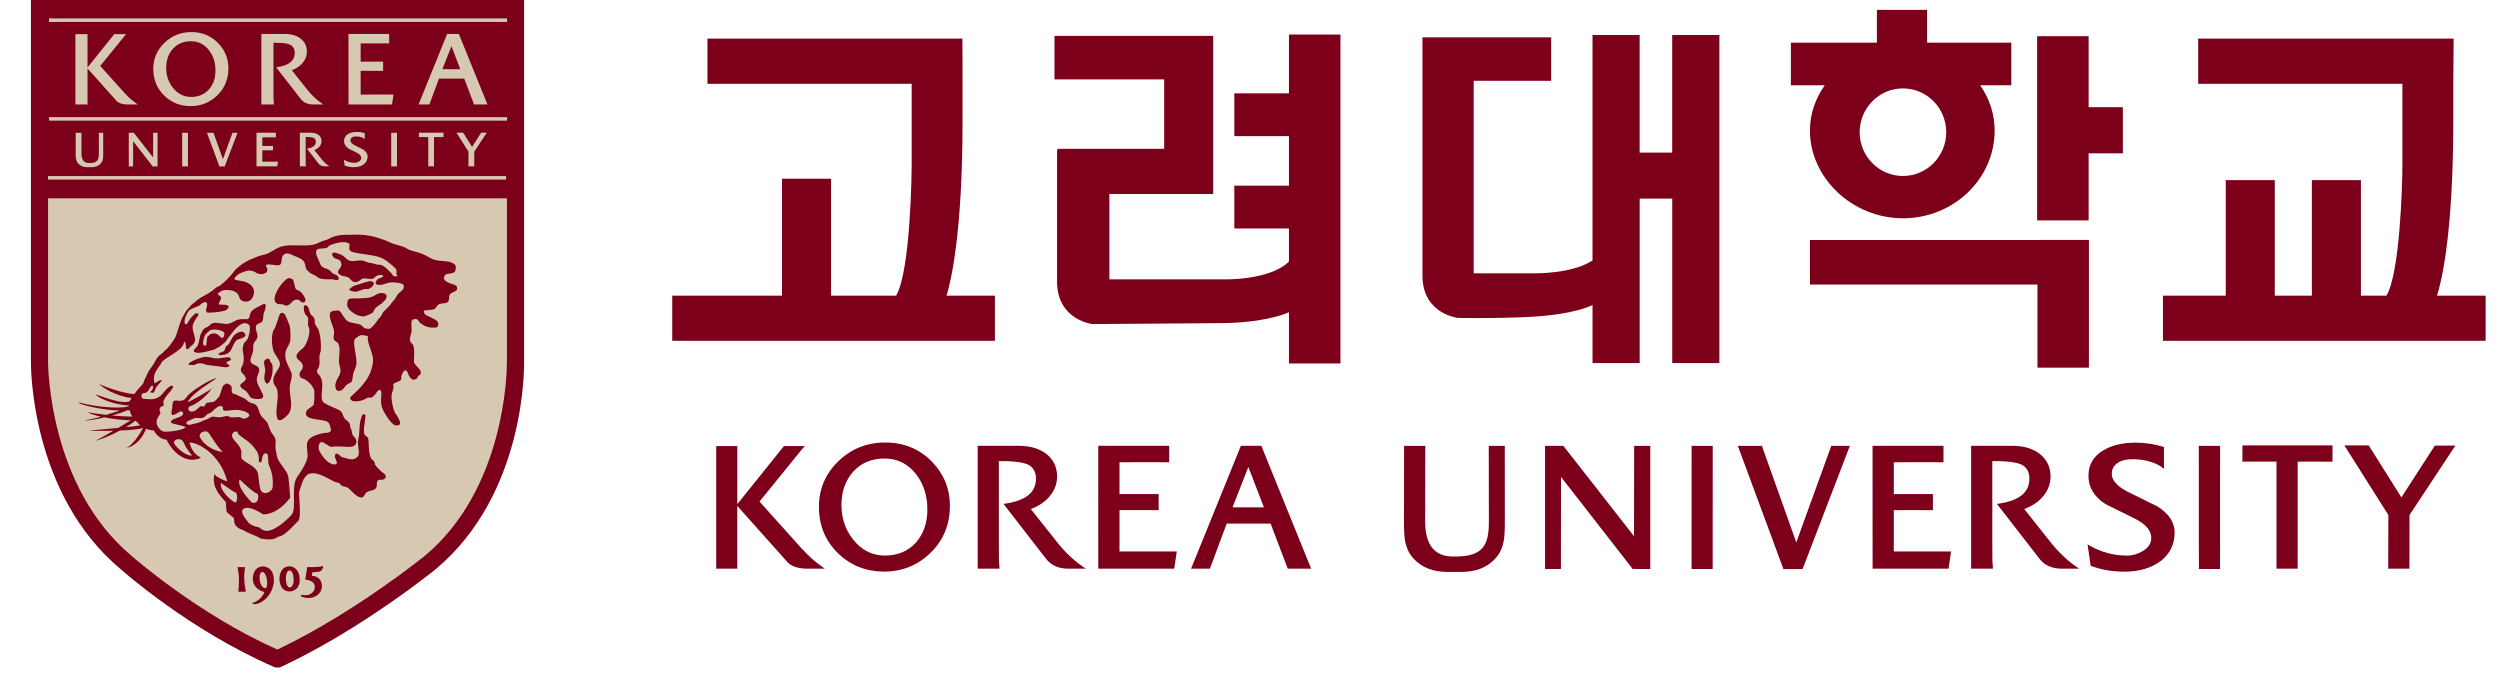 <svg width="140" height="38" viewBox="0 0 140 38" fill="none" xmlns="http://www.w3.org/2000/svg">
<path d="M114.231 13.437V13.44H101.358V15.932C101.358 15.932 113.833 15.932 114.097 15.932C114.097 16.189 114.097 20.589 114.097 20.589H116.979V13.437H116.846H114.231Z" fill="#7C0019"/>
<path d="M106.566 12.224C109.397 12.224 111.7 10.018 111.7 7.309C111.7 6.397 111.412 5.528 110.889 4.774C111.265 4.774 112.634 4.774 112.634 4.774V2.388C112.634 2.388 108.172 2.388 107.916 2.388C107.916 2.155 107.916 0.552 107.916 0.552H107.78H105.106C105.106 0.552 105.106 2.155 105.106 2.388C104.851 2.388 100.289 2.388 100.289 2.388V4.774C100.289 4.774 101.797 4.774 102.187 4.774C101.65 5.53 101.356 6.398 101.356 7.31C101.356 9.972 103.74 12.224 106.566 12.224ZM106.566 9.855C105.228 9.855 104.141 8.755 104.141 7.404C104.141 6.052 105.228 4.95 106.566 4.95C107.904 4.95 108.989 6.052 108.989 7.404C108.989 8.755 107.904 9.855 106.566 9.855Z" fill="#7C0019"/>
<path d="M116.963 2.026H116.826H114.079V12.344H116.963C116.961 12.344 116.963 8.835 116.963 8.585C117.195 8.585 118.88 8.585 118.88 8.585V6.004C118.88 6.004 117.194 6.004 116.963 6.004C116.963 5.751 116.963 2.026 116.963 2.026Z" fill="#7C0019"/>
<path d="M53.902 6.831V3.819L53.894 2.298V2.162H53.759H39.617V4.691C39.617 4.691 50.792 4.691 51.053 4.691C51.053 4.947 51.053 9.323 51.053 9.323C51.053 9.384 51.015 15.109 50.185 16.557C50.033 16.557 46.785 16.557 46.54 16.557C46.54 16.297 46.54 10.009 46.54 10.009H43.792C43.792 10.009 43.792 16.297 43.792 16.557C43.536 16.557 37.646 16.557 37.646 16.557V19.085H55.715V16.557C55.715 16.557 53.331 16.557 53.006 16.557C53.227 15.846 53.902 13.157 53.902 6.831Z" fill="#7C0019"/>
<path d="M136.472 16.557C136.684 15.908 137.385 13.278 137.385 6.709V4.556L137.404 2.297V2.162H137.271H123.098V4.691C123.098 4.691 134.272 4.691 134.534 4.691C134.534 4.947 134.534 9.219 134.534 9.219C134.534 10.486 134.38 15.371 133.637 16.557C133.506 16.557 132.427 16.557 132.211 16.557C132.211 16.297 132.211 10.086 132.211 10.086H129.464C129.464 10.086 129.464 16.297 129.464 16.557C129.24 16.557 127.612 16.557 127.387 16.557C127.387 16.297 127.387 10.086 127.387 10.086H124.642C124.642 10.086 124.642 16.297 124.642 16.557C124.394 16.557 121.125 16.557 121.125 16.557V19.085H139.195V16.557C139.197 16.557 136.849 16.557 136.472 16.557Z" fill="#7C0019"/>
<path d="M72.182 1.932C72.182 1.932 72.182 4.977 72.182 5.226C71.936 5.226 69.122 5.226 69.122 5.226V7.625C69.122 7.625 71.936 7.625 72.182 7.625C72.182 7.861 72.182 10.159 72.182 10.396C71.936 10.396 69.122 10.396 69.122 10.396V12.794C69.122 12.794 71.936 12.794 72.182 12.794C72.182 13.024 72.182 14.534 72.182 14.645C71.122 15.706 68.558 15.646 68.532 15.644C68.532 15.644 62.384 15.644 62.126 15.644C62.126 15.395 62.126 11.114 62.126 10.863C62.383 10.863 67.939 10.863 67.939 10.863V2.008H59.052V4.446C59.052 4.446 64.936 4.446 65.194 4.446C65.194 4.691 65.194 8.087 65.194 8.331C64.936 8.331 59.243 8.331 59.243 8.331C59.243 8.331 59.243 8.357 59.243 8.378C59.224 8.378 59.196 8.378 59.196 8.378V15.9C59.281 17.926 61.156 18.146 61.175 18.148C61.192 18.148 68.2 18.097 68.2 18.097C70.548 18.097 71.779 17.66 72.183 17.486C72.183 17.983 72.183 20.353 72.183 20.353H75.066V1.932H74.932H72.182Z" fill="#7C0019"/>
<path d="M93.643 1.961C93.643 1.961 93.643 8.286 93.643 8.547C93.424 8.547 92.04 8.547 91.82 8.547C91.82 8.286 91.82 1.961 91.82 1.961H89.181C89.181 1.961 89.181 14.43 89.181 14.586C87.999 15.357 85.91 15.306 85.887 15.306C85.887 15.306 82.775 15.306 82.526 15.306C82.526 15.044 82.526 4.782 82.526 4.523C82.78 4.523 86.866 4.523 86.866 4.523V2.091H79.658V15.474C79.683 17.576 81.614 17.8 81.635 17.801C81.664 17.803 83.589 17.846 85.562 17.752C87.491 17.659 88.578 17.356 89.182 17.085C89.182 17.459 89.182 20.33 89.182 20.33H91.822C91.822 20.33 91.822 11.382 91.822 11.12C92.041 11.12 93.426 11.12 93.645 11.12C93.645 11.382 93.645 20.33 93.645 20.33H96.285V1.961H96.15H93.643Z" fill="#7C0019"/>
<path d="M45.869 31.612C45.627 31.43 45.402 31.257 44.912 30.739C44.912 30.739 42.848 28.437 42.532 28.087C42.612 27.987 44.936 25.128 44.936 25.128L45.072 24.981H44.897H43.9L41.289 28.231V24.981H41.213H40.108V31.846H41.288V28.333L44.015 31.386C44.24 31.693 44.646 31.846 45.215 31.846H46.19L45.958 31.679C45.96 31.682 45.869 31.612 45.869 31.612Z" fill="#7C0019"/>
<path d="M49.609 24.78C48.57 24.773 47.675 25.126 46.951 25.825C46.227 26.526 45.86 27.384 45.86 28.379C45.86 29.426 46.224 30.306 46.942 30.994C47.638 31.667 48.504 32.009 49.513 32.009C50.522 32.009 51.395 31.654 52.111 30.956C52.83 30.26 53.194 29.374 53.194 28.329C53.194 27.37 52.856 26.541 52.192 25.858C51.502 25.15 50.633 24.788 49.609 24.78ZM49.562 31.112C48.85 31.112 48.249 30.812 47.782 30.222C47.343 29.672 47.121 29.022 47.121 28.287C47.121 27.527 47.345 26.895 47.785 26.407C48.224 25.922 48.813 25.676 49.542 25.676C50.254 25.676 50.845 25.972 51.302 26.556C51.72 27.099 51.933 27.761 51.933 28.531C51.933 29.278 51.718 29.9 51.293 30.383C50.852 30.867 50.269 31.112 49.562 31.112Z" fill="#7C0019"/>
<path d="M62.692 28.566C62.834 28.566 64.884 28.567 64.884 28.567V27.666C64.884 27.666 62.834 27.668 62.692 27.668C62.692 27.533 62.692 26.02 62.692 25.887C63.174 25.876 65.377 25.886 65.4 25.886L65.476 25.887V24.964L61.503 24.963V25.04L61.504 31.847H65.756L65.901 30.881C65.901 30.881 62.836 30.884 62.692 30.884C62.692 30.744 62.692 28.702 62.692 28.566Z" fill="#7C0019"/>
<path d="M106.053 28.566C106.195 28.566 108.243 28.567 108.243 28.567V27.666C108.243 27.666 106.195 27.668 106.053 27.668C106.053 27.533 106.053 26.02 106.053 25.887C106.532 25.876 108.735 25.886 108.759 25.886L108.835 25.887V24.964L104.863 24.963V25.04L104.866 31.847H109.117L109.261 30.881C109.261 30.881 106.198 30.884 106.053 30.884C106.053 30.744 106.053 28.702 106.053 28.566Z" fill="#7C0019"/>
<path d="M70.583 24.963H69.49L66.7 31.846H67.755C67.755 31.846 68.659 29.418 68.694 29.323C68.793 29.323 71.057 29.323 71.156 29.323C71.192 29.416 72.114 31.846 72.114 31.846H73.424L70.634 24.963H70.583ZM70.778 28.411C70.593 28.411 69.21 28.411 69.022 28.411C69.091 28.233 69.792 26.45 69.908 26.149C70.025 26.453 70.71 28.233 70.778 28.411Z" fill="#7C0019"/>
<path d="M84.191 24.969H83.371L83.377 29.212C83.377 30.479 83.083 31.163 81.538 31.163H81.357C80.333 31.163 79.81 30.507 79.81 29.212C79.81 29.209 79.816 24.969 79.816 24.969H78.628L78.622 29.216C78.622 29.73 78.644 30.085 78.686 30.295C78.757 30.685 78.917 31.018 79.161 31.286C79.61 31.777 80.251 32.028 81.064 32.028H81.831C82.645 32.028 83.284 31.777 83.732 31.284C83.979 31.018 84.139 30.685 84.207 30.294C84.251 30.084 84.271 29.732 84.271 29.216L84.268 24.969H84.191Z" fill="#7C0019"/>
<path d="M91.518 24.969L91.513 25.045C91.513 25.045 91.505 29.622 91.505 30.027C91.253 29.703 87.549 24.969 87.549 24.969H86.522V31.865H87.411C87.411 31.865 87.418 27.114 87.418 26.708C87.669 27.035 91.429 31.861 91.429 31.861L92.416 31.865V24.969H92.335H91.518Z" fill="#7C0019"/>
<path d="M94.73 24.969L94.728 31.865H95.91L95.912 24.969H95.835H94.73Z" fill="#7C0019"/>
<path d="M123.132 24.969L123.135 26.491V30.354L123.141 31.865H124.322L124.323 30.352V26.49L124.325 25.045V24.969H124.248H123.132Z" fill="#7C0019"/>
<path d="M102.551 24.969C102.551 24.969 100.724 30.005 100.592 30.374C100.459 30.005 98.667 24.969 98.667 24.969H97.32L99.873 31.869L100.945 31.867L103.592 24.969H103.481H102.551Z" fill="#7C0019"/>
<path d="M120.832 28.369C120.825 28.364 119.914 27.915 119.914 27.915L119.128 27.527C118.553 27.222 118.26 26.892 118.26 26.541C118.26 26.248 118.388 26.031 118.661 25.88C118.868 25.76 119.163 25.704 119.529 25.717C120.127 25.732 120.74 25.912 121.061 26.161L121.182 26.258V25.035L121.129 25.018C120.649 24.866 120.129 24.789 119.587 24.789C118.879 24.789 118.278 24.93 117.805 25.208C117.24 25.535 116.953 26.019 116.953 26.647C116.953 27.285 117.27 27.816 117.899 28.225C117.905 28.229 118.238 28.393 118.238 28.393L119.605 29.069C120.18 29.373 120.471 29.728 120.471 30.126C120.471 30.428 120.316 30.668 119.997 30.859C119.715 31.031 119.41 31.116 119.088 31.112C118.352 31.108 117.664 30.922 117.036 30.561L116.902 30.48L117.078 31.683L117.122 31.699C117.679 31.908 118.301 32.013 118.972 32.013C119.812 32.013 120.532 31.793 121.046 31.38C121.532 30.983 121.779 30.458 121.779 29.815C121.779 29.257 121.46 28.771 120.832 28.369Z" fill="#7C0019"/>
<path d="M125.577 24.941V25.016L125.573 25.848C125.573 25.848 127.345 25.848 127.484 25.849C127.484 25.998 127.484 31.846 127.484 31.846H128.668C128.668 31.846 128.671 25.998 128.671 25.849C128.809 25.849 130.62 25.853 130.62 25.853V24.942H125.577V24.941Z" fill="#7C0019"/>
<path d="M136.352 24.953C136.352 24.953 134.6 27.667 134.479 27.854C134.362 27.666 132.647 24.941 132.647 24.941H132.604H131.284C131.284 24.941 133.723 28.805 133.748 28.841C133.748 28.888 133.739 31.846 133.739 31.846H134.929C134.929 31.846 134.932 28.889 134.932 28.843C134.958 28.805 137.502 24.953 137.502 24.953H136.352Z" fill="#7C0019"/>
<path d="M59.144 30.294C59.144 30.294 58.011 28.866 57.724 28.506C57.959 28.421 58.37 28.233 58.681 27.904C59.025 27.545 59.198 27.133 59.198 26.688C59.198 26.182 59.008 25.768 58.635 25.451C58.242 25.128 57.701 24.964 57.023 24.964H54.827H54.751L54.75 31.846H55.969V31.742C55.939 31.512 55.936 31.157 55.936 30.341C55.936 30.341 55.936 25.97 55.936 25.821C57.052 25.811 57.497 25.952 57.67 26.073C57.904 26.241 58.017 26.483 58.015 26.811C58.011 27.572 57.458 28.027 56.322 28.2L56.194 28.217L58.589 31.306C58.874 31.665 59.289 31.846 59.826 31.846H60.805L60.602 31.707C60.115 31.374 59.583 30.858 59.144 30.294Z" fill="#7C0019"/>
<path d="M114.778 30.294C114.778 30.294 113.643 28.866 113.356 28.506C113.593 28.421 114.002 28.233 114.315 27.904C114.659 27.545 114.831 27.133 114.831 26.688C114.831 26.182 114.641 25.768 114.266 25.451C113.876 25.128 113.333 24.964 112.653 24.964H110.459H110.383V31.846H111.601V31.742C111.57 31.512 111.569 31.175 111.569 30.341C111.569 30.341 111.569 25.97 111.569 25.821C112.686 25.811 113.128 25.952 113.302 26.073C113.537 26.24 113.647 26.483 113.647 26.811C113.641 27.572 113.09 28.027 111.954 28.2L111.826 28.217L114.223 31.306C114.506 31.665 114.924 31.846 115.458 31.846H116.437L116.234 31.707C115.748 31.374 115.214 30.858 114.778 30.294Z" fill="#7C0019"/>
<path d="M28.867 0.484V20.237C28.867 20.237 29.021 27.373 24.108 31.489C24.108 31.489 20.062 34.796 15.564 36.896H15.516C10.856 34.877 7.047 31.489 7.047 31.489C2.135 27.373 2.211 20.237 2.211 20.237V0.484H28.867Z" fill="#D7C9B1"/>
<path d="M28.867 0.001H1.731V20.237C1.729 20.533 1.711 27.643 6.742 31.86L6.73 31.85C6.887 31.992 10.65 35.312 15.326 37.34L15.417 37.379H15.67L15.766 37.333C20.266 35.234 24.369 31.897 24.411 31.864C29.449 27.644 29.356 20.529 29.348 20.228V0.001H28.867ZM28.387 0.967C28.387 1.888 28.387 20.237 28.387 20.237C28.387 20.242 28.387 20.255 28.387 20.281C28.387 20.878 28.281 27.364 23.802 31.117C23.765 31.145 19.857 34.321 15.536 36.375C11.082 34.402 7.403 31.159 7.366 31.127L7.355 31.117C2.744 27.253 2.691 20.497 2.691 20.249C2.691 20.244 2.691 1.888 2.691 0.967C3.601 0.967 27.479 0.967 28.387 0.967Z" fill="#7C0019"/>
<path d="M28.762 11.105H2.212V0.484H28.762V11.105Z" fill="#7C0019"/>
<path d="M2.746 1.031V1.229H28.396V1.031H2.746Z" fill="#D7C9B1"/>
<path d="M2.746 6.559V6.756H28.396V6.559H2.746Z" fill="#D7C9B1"/>
<path d="M2.688 9.859V10.056H28.339V9.859H2.688Z" fill="#D7C9B1"/>
<path d="M13.377 33.136H13.73C13.78 33.136 13.762 33.092 13.762 33.092C13.618 32.451 13.693 31.952 13.72 31.804C13.72 31.804 13.735 31.759 13.683 31.759H13.335C13.287 31.759 13.305 31.796 13.305 31.796C13.423 32.286 13.377 32.907 13.346 33.089C13.346 33.089 13.325 33.136 13.377 33.136Z" fill="#7C0019"/>
<path d="M14.684 31.721C14.123 31.775 14.157 32.438 14.157 32.438C14.192 33.039 14.81 33.151 14.81 33.151C14.642 33.61 14.191 33.748 14.191 33.748C14.084 33.79 14.162 33.822 14.162 33.822C14.297 33.864 14.493 33.787 14.493 33.787C15.318 33.413 15.339 32.544 15.339 32.544C15.356 31.657 14.684 31.721 14.684 31.721ZM14.885 32.941C14.617 32.949 14.552 32.529 14.552 32.529C14.482 32.065 14.661 32.039 14.661 32.039C14.849 31.98 14.931 32.374 14.931 32.374C15.024 32.826 14.885 32.941 14.885 32.941Z" fill="#7C0019"/>
<path d="M16.766 32.258C16.766 32.258 16.691 31.707 16.179 31.714C16.179 31.714 15.672 31.7 15.649 32.407C15.649 32.407 15.629 33.153 16.271 33.121C16.271 33.121 16.898 33.081 16.766 32.258ZM16.279 32.886C16.036 32.974 16.01 32.476 16.01 32.476C15.985 31.998 16.177 31.952 16.177 31.952C16.373 31.904 16.426 32.255 16.426 32.255C16.515 32.796 16.279 32.886 16.279 32.886Z" fill="#7C0019"/>
<path d="M16.917 33.312C17.458 33.421 17.602 33.033 17.602 33.033C17.774 32.486 17.095 32.458 17.095 32.458L17.204 31.753C17.204 31.753 17.886 31.788 18.069 31.696C18.069 31.696 18.112 31.667 18.087 31.77C18.087 31.77 18.05 32.006 17.827 32.02L17.492 32.048L17.46 32.248C17.46 32.248 18.04 32.235 18.029 32.866C18.029 32.866 18.008 33.354 17.441 33.473C17.441 33.473 17.176 33.533 16.87 33.407C16.87 33.407 16.824 33.385 16.849 33.347C16.849 33.347 16.87 33.301 16.917 33.312Z" fill="#7C0019"/>
<path d="M14.92 20.105C14.963 20.054 15.018 20.09 15.065 20.105C15.108 20.119 15.11 20.203 15.135 20.249C15.148 20.28 15.233 20.366 15.241 20.392C15.31 20.71 15.241 21.126 15.099 21.365C15.059 21.441 14.993 21.479 14.948 21.48C14.888 21.487 14.869 21.398 14.849 21.365C14.757 21.239 14.826 20.934 14.849 20.791C14.872 20.61 14.73 20.315 14.821 20.181C14.821 20.181 14.918 20.105 14.92 20.105Z" fill="#7C0019"/>
<path d="M10.634 20.441C10.711 20.417 10.821 20.457 10.867 20.441L10.97 20.398C11.089 20.321 11.208 20.344 11.328 20.356C11.388 20.362 11.568 20.44 11.626 20.442C11.721 20.454 12.173 20.502 12.652 20.571C12.648 20.57 12.908 20.537 12.842 20.465C12.883 20.511 12.835 20.425 12.738 20.391L12.704 20.355C12.708 20.35 12.621 20.282 12.774 20.229C12.716 20.248 12.877 20.206 12.908 20.172C12.97 20.104 12.879 20.033 12.879 20.033C12.652 19.955 12.397 20.103 12.056 20.067C11.889 20.053 11.651 19.955 11.415 19.996C11.158 20.041 10.779 20.187 10.599 20.328C10.6 20.33 10.513 20.481 10.634 20.441Z" fill="#7C0019"/>
<path d="M13.502 18.572C13.734 18.559 13.744 18.8 13.749 18.775C13.723 18.946 13.302 18.963 13.203 19.097C12.908 19.484 13.03 19.853 12.335 19.891C12.335 19.891 12.195 19.858 12.249 19.799C12.293 19.754 12.46 19.709 12.523 19.671C12.613 19.62 12.605 19.474 12.665 19.384C12.677 19.36 12.755 19.334 12.775 19.313C12.97 19.049 12.992 18.78 13.336 18.622C13.35 18.614 13.476 18.577 13.502 18.572Z" fill="#7C0019"/>
<path d="M15.727 17.535C15.807 17.489 15.885 17.535 15.937 17.583C15.969 17.603 16.222 18.218 16.233 18.277C16.266 18.501 16.29 19.017 16.231 19.18C16.146 19.41 15.934 19.588 15.98 19.997C16.005 20.236 16.11 20.423 16.21 20.632C16.223 20.666 16.326 20.871 16.333 20.913C16.371 21.133 16.252 21.417 16.234 21.594C16.181 22.036 16.356 22.439 16.286 22.862C16.256 23.043 16.198 23.136 16.098 23.246L16.02 23.314C15.999 23.36 15.958 23.373 15.919 23.405L15.871 23.455C15.796 23.471 15.789 23.515 15.758 23.52C15.57 23.562 15.531 23.451 15.544 23.476C15.352 22.934 15.672 22.303 15.508 21.779C15.472 21.66 15.33 21.539 15.312 21.411C15.246 20.94 15.682 20.695 15.676 20.379C15.676 20.155 15.382 19.864 15.316 19.643C15.232 19.381 15.178 18.884 15.291 18.561C15.317 18.483 15.419 18.351 15.446 18.245C15.499 18.043 15.582 17.876 15.611 17.742C15.621 17.701 15.646 17.642 15.668 17.602C15.676 17.591 15.714 17.543 15.727 17.535Z" fill="#7C0019"/>
<path d="M21.283 16.416C21.598 16.38 21.74 16.506 21.592 16.775L21.531 16.834C21.505 16.843 21.422 16.953 21.404 16.968C21.253 17.082 21.108 17.151 20.993 17.294C20.953 17.342 20.921 17.463 20.872 17.506C20.792 17.564 20.493 17.696 20.415 17.71C20.036 17.773 19.516 17.389 19.461 17.168C19.411 16.978 19.461 16.794 19.543 16.75C19.67 16.685 20.011 16.72 20.125 16.707C20.419 16.685 20.602 16.701 20.828 16.623C20.965 16.578 21.12 16.436 21.283 16.416Z" fill="#7C0019"/>
<path d="M19.661 16.288C19.661 16.288 19.84 16.364 20 16.325C20.113 16.297 20.322 16.201 20.428 16.181C20.493 16.164 20.582 16.199 20.645 16.181C20.818 16.127 21.138 15.786 20.755 15.749C20.615 15.735 20.2 15.893 20.072 15.93C19.942 15.962 19.861 15.984 19.754 16.041C19.725 16.058 19.576 16.181 19.595 16.159C19.595 16.159 19.496 16.242 19.661 16.288Z" fill="#7C0019"/>
<path d="M16.923 16.936C16.81 16.921 16.81 16.731 16.529 16.792C16.333 16.834 16.279 17.124 15.992 17.117L15.85 17.046C15.726 17.016 15.637 17.061 15.527 17.007C15.023 16.769 15.918 15.554 16.207 15.569C16.222 15.569 16.37 15.624 16.389 15.64C16.478 15.72 16.478 16.057 16.563 16.181C16.628 16.267 16.729 16.26 16.816 16.325C16.907 16.393 17.079 16.633 17.1 16.758C17.1 16.758 17.148 16.966 16.923 16.936Z" fill="#7C0019"/>
<path d="M21.577 26.771C21.583 26.76 21.583 26.762 21.577 26.771V26.771Z" fill="#7C0019"/>
<path d="M25.591 16.068C25.591 16.07 25.592 16.072 25.592 16.075C25.592 16.076 25.593 16.077 25.593 16.077C25.592 16.072 25.592 16.07 25.591 16.068Z" fill="#7C0019"/>
<path d="M21.076 15.725C21.079 15.72 21.082 15.711 21.084 15.707C21.075 15.726 21.073 15.729 21.076 15.725Z" fill="#7C0019"/>
<path d="M18.901 21.873C18.9 21.872 18.895 21.872 18.893 21.87C18.901 21.875 18.902 21.875 18.901 21.873Z" fill="#7C0019"/>
<path d="M14.753 17.026C14.557 17.136 14.133 17.306 14.044 17.495C13.994 17.595 13.994 17.681 13.954 17.802C13.949 17.816 13.895 17.835 13.879 17.872C13.671 17.872 13.489 17.86 13.309 17.907C13.167 17.948 12.965 18.098 12.808 18.124C12.49 18.179 12.247 18.038 11.95 18.089C11.816 18.112 11.732 18.251 11.622 18.305C11.53 18.352 11.492 18.352 11.419 18.418L11.352 18.495C11.342 18.523 11.309 18.596 11.289 18.63C11.224 18.728 11.197 18.827 11.182 18.933C11.167 19.036 11.107 19.282 11.054 19.383C11.029 19.431 10.893 19.541 10.874 19.587C10.864 19.618 10.834 19.649 10.874 19.694C10.829 19.644 10.838 19.744 11.095 19.758C11.378 19.764 11.996 19.575 11.996 19.575L12.293 19.414C12.35 19.369 12.58 19.195 12.63 19.133C12.846 18.864 13.423 17.881 13.873 18.14L13.954 18.197C14.06 18.378 13.926 18.898 13.845 19.016L13.743 19.137C13.663 19.164 13.607 19.372 13.595 19.47C13.577 19.625 13.621 19.764 13.633 19.851C13.655 20.036 13.676 20.271 13.561 20.502C13.536 20.547 13.471 20.627 13.488 20.751C13.509 20.894 13.709 20.997 13.737 21.113C13.754 21.171 13.805 21.182 13.737 21.294C13.7 21.353 13.535 21.457 13.488 21.51C13.423 21.575 13.48 21.68 13.523 21.721C13.646 21.833 13.748 21.847 13.845 21.977C13.982 22.154 13.974 22.308 14.276 22.337C14.513 22.36 14.847 22.372 14.706 22.047L14.635 21.926C14.55 21.715 14.403 21.526 14.383 21.294C14.355 20.999 14.591 20.849 14.493 20.611C14.413 20.427 14.056 20.449 14.027 20.211C14.011 20.077 14.145 19.797 14.171 19.669C14.199 19.496 14.153 19.387 14.207 19.238C14.244 19.132 14.4 19.012 14.417 18.88C14.451 18.644 14.268 18.494 14.348 18.234C14.387 18.101 14.595 18.114 14.672 18.015C14.771 17.881 14.717 17.697 14.778 17.509C14.784 17.488 14.835 17.376 14.845 17.357C14.838 17.349 14.886 17.116 14.886 17.116C14.854 16.972 14.764 17.03 14.753 17.026ZM12.487 18.926C12.287 18.973 12.268 18.544 11.787 18.71C11.761 18.72 11.626 18.844 11.615 18.865C11.559 18.994 11.588 19.321 11.525 19.352C11.525 19.352 11.338 19.399 11.374 19.161C11.432 18.782 11.505 18.711 11.695 18.552C11.721 18.53 11.791 18.477 11.828 18.468C12.055 18.416 12.474 18.504 12.55 18.621C12.616 18.716 12.479 18.929 12.487 18.926Z" fill="#7C0019"/>
<path d="M25.592 16.075C25.558 15.898 25.084 15.912 24.892 15.677C24.82 15.583 24.873 15.532 24.892 15.462C24.945 15.257 25.38 15.378 25.482 15.196C25.522 15.12 25.537 14.894 25.511 14.864C25.238 14.527 24.664 14.686 24.259 14.524C24.063 14.443 23.82 14.279 23.614 14.202C23.356 14.103 23.157 14.088 22.899 13.985C22.84 13.96 22.726 13.876 22.664 13.85C22.376 13.735 22.15 13.711 21.863 13.588C21.83 13.574 21.742 13.524 21.705 13.511C21.59 13.461 21.554 13.453 21.433 13.409C20.99 13.245 20.427 13.105 19.785 13.145C19.504 13.161 19.181 13.109 18.749 13.233C18.598 13.269 18.389 13.4 18.249 13.445C18.15 13.475 18.065 13.492 17.975 13.532C17.85 13.582 17.74 13.657 17.569 13.697C17.077 13.807 16.422 13.685 15.923 13.769C15.49 13.838 15.24 14.113 14.885 14.236C14.776 14.273 14.731 14.262 14.625 14.302C14.562 14.323 14.415 14.362 14.365 14.39C14.216 14.466 14.12 14.49 13.953 14.56C13.869 14.598 13.77 14.677 13.688 14.714C13.569 14.773 13.562 14.791 13.462 14.864L13.381 14.923C13.381 14.923 13.206 15.076 13.184 15.103C13.115 15.177 13.048 15.278 12.988 15.354C12.806 15.568 12.532 15.836 12.307 16.001C12.225 16.06 12.167 16.049 12.094 16.111C12.008 16.177 11.934 16.247 11.851 16.309C11.663 16.445 11.476 16.535 11.27 16.649L11.137 16.737C10.962 16.854 10.97 16.901 10.789 17.015C10.671 17.095 10.619 17.218 10.509 17.312C10.438 17.368 10.355 17.543 10.307 17.619C10.082 17.95 9.998 18.439 9.838 18.85C9.79 18.966 9.399 19.534 9.302 19.568L9.23 19.637C9.175 19.685 9.175 19.698 9.124 19.749C9.009 19.853 8.892 19.912 8.803 20.038C8.73 20.135 8.688 20.252 8.621 20.36C8.519 20.528 8.35 20.715 8.265 20.901C8.231 20.969 8.206 21.038 8.182 21.103C8.173 21.112 8.166 21.125 8.163 21.125C8.12 21.18 8.045 21.412 8.045 21.412C7.966 21.598 7.776 21.701 7.527 22.06C7.234 22.081 6.228 21.824 5.544 21.498C5.697 21.669 6.465 22.189 7.364 22.289C7.304 22.376 7.3 22.468 7.193 22.495C6.832 22.584 6.207 22.386 5.366 22.092C5.416 22.209 6.155 22.645 7.248 22.711C7.086 22.904 5.585 22.856 4.412 22.534C4.367 22.658 5.879 22.996 6.709 22.985C6.567 23.058 6.194 23.144 5.954 23.231C5.576 23.188 5.047 23.122 4.944 23.083C4.968 23.16 5.343 23.262 5.652 23.335C5.355 23.441 4.913 23.504 4.742 23.539C4.866 23.573 5.344 23.494 5.849 23.372C6.29 23.458 6.965 23.547 7.336 23.53C7.243 23.577 6.893 23.804 6.618 23.965C5.913 24.033 5.145 24.092 4.98 24.112C5.073 24.127 5.692 24.136 6.35 24.12C5.947 24.358 5.518 24.603 5.311 24.698C5.619 24.621 6.163 24.411 6.721 24.109C7.275 24.089 7.794 24.044 8.011 23.965C7.936 24.128 7.489 24.905 7.072 25.085C7.252 25.055 7.829 24.89 8.179 24.011C8.304 24.064 8.444 24.097 8.609 24.105C8.701 24.246 8.919 24.603 9.333 24.624C9.416 24.867 10.183 26.125 11.259 25.633C10.947 25.464 10.76 25.286 10.607 24.785C11.084 24.755 12.349 25.452 12.729 26.962C12.429 26.859 12.055 26.685 12.015 26.534C11.934 26.884 11.88 27.334 12.646 28.11C12.661 28.277 12.659 28.477 12.694 28.666C12.821 28.797 12.967 28.897 13.102 29.013C13.112 29.23 13.081 29.533 13.653 29.7C13.847 29.861 14.471 30.034 14.562 30.142C14.748 30.202 15.023 30.214 15.225 30.202C15.225 30.202 15.496 30.155 15.568 30.052C15.704 30.044 15.888 30.04 16.716 29.152C16.89 28.942 16.716 27.792 16.758 27.514C16.839 27.312 16.875 27.126 16.985 26.876C16.985 26.876 17.099 26.628 17.31 26.53C17.325 26.522 17.337 26.522 17.354 26.517C17.832 26.408 18.453 26.858 18.748 26.984C18.854 27.03 18.911 27.005 18.997 27.059C19.039 27.081 19.098 27.179 19.141 27.203C19.247 27.262 19.348 27.247 19.465 27.308C19.637 27.405 19.985 27.912 20.287 27.854C20.381 27.83 20.455 27.613 20.536 27.561C20.677 27.474 20.874 27.481 21.001 27.384C21.145 27.269 21.086 27.14 21.107 26.984C21.107 26.978 21.174 26.905 21.181 26.875C21.251 26.865 21.407 26.874 21.503 26.843C21.516 26.837 21.557 26.79 21.574 26.771C21.635 26.707 21.591 26.636 21.574 26.586C21.553 26.529 21.407 26.46 21.361 26.408C21.253 26.3 21.069 26.145 21.001 26.013C20.968 25.947 21.009 25.935 20.965 25.866C20.917 25.791 20.791 25.714 20.754 25.617C20.616 25.307 20.671 24.619 20.609 24.523C20.553 24.429 20.482 24.442 20.427 24.356C20.308 24.165 20.455 23.555 20.465 23.312C20.475 23.117 20.287 23.239 20.287 23.239C20.13 23.628 20.147 23.799 20.109 24.356C20.102 24.405 20.036 24.7 20.036 24.753C20.035 24.947 20.147 25.276 20.071 25.509C20.046 25.584 19.89 25.73 19.678 25.724C19.598 25.724 19.197 25.62 19.107 25.58C19.089 25.571 19.004 25.473 18.998 25.472C18.799 25.313 18.757 25.462 18.749 25.54C18.742 25.624 18.776 25.64 18.792 25.687C18.799 25.733 18.88 25.904 18.872 25.92C18.869 25.937 18.799 26.127 18.427 25.904C18.147 25.732 17.87 25.262 17.855 25.182C17.817 25.003 17.872 24.866 17.907 24.804C18.047 24.675 18.212 24.854 18.352 24.928C18.387 24.947 18.474 25.009 18.518 25.016C18.599 25.031 18.731 25.002 18.749 25.002C19.292 24.969 19.854 25.166 19.95 24.799C20.011 24.569 19.785 24.446 19.746 24.349C19.695 24.234 19.721 24.225 19.691 24.098C19.687 24.089 19.649 24.005 19.642 23.994C19.586 23.899 19.626 23.814 19.572 23.707C19.514 23.591 19.354 23.519 19.286 23.419C19.194 23.285 19.194 23.119 19.07 23.021C18.887 22.87 18.154 22.65 18.068 22.479C17.929 22.206 18.1 21.707 18.033 21.365C17.996 21.165 17.932 21.056 17.81 20.932C17.763 20.884 17.741 20.812 17.758 20.746C17.789 20.628 17.853 20.661 17.889 20.392C17.911 20.244 17.875 20.077 17.889 19.925C17.889 19.9 17.959 19.664 17.963 19.637C17.996 19.233 17.944 18.813 17.855 18.523C17.814 18.381 17.683 18.258 17.641 18.124C17.603 18.011 17.648 17.947 17.603 17.835C17.567 17.736 17.442 17.668 17.392 17.587C17.295 17.442 17.324 17.198 17.175 17.117C17.066 17.055 17.027 17.14 17.034 17.117C16.998 17.247 17.006 17.377 17.069 17.548C17.096 17.621 17.23 17.727 17.251 17.801C17.278 17.933 17.229 18.094 17.251 18.234L17.319 18.377C17.374 18.738 17.179 19.218 17.034 19.419C16.932 19.553 16.625 19.724 16.606 19.924C16.591 20.048 16.64 20.053 16.672 20.104C16.718 20.17 16.867 20.257 16.888 20.32C16.904 20.366 16.923 20.357 16.942 20.405L16.96 20.501C16.985 20.753 16.658 20.811 16.816 21.112C16.862 21.199 17.015 21.199 17.1 21.256C17.263 21.358 17.572 21.651 17.601 21.9C17.616 22.011 17.601 22.592 17.568 22.658C17.494 22.82 17.092 22.881 17.138 23.2C17.188 23.547 18.096 23.449 18.351 23.631C18.473 23.715 18.497 23.903 18.533 24.067C18.554 24.156 18.465 24.188 18.425 24.208C18.329 24.262 18.261 24.221 18.139 24.246C17.843 24.306 17.372 24.44 17.248 24.679C17.093 24.954 17.276 25.332 17.21 25.648C17.145 25.935 16.932 26.284 16.777 26.515C16.683 26.656 16.562 26.796 16.518 26.995C16.412 27.418 16.485 27.919 16.455 28.419L16.449 28.422C16.449 28.422 16.467 28.68 16.293 28.87C16.097 29.087 15.418 29.729 14.934 29.729C14.755 29.722 14.681 29.663 14.486 29.52C14.363 29.509 14.079 29.44 13.916 29.269C13.865 29.179 13.331 28.632 13.666 28.477C13.982 28.331 14.492 28.65 14.729 28.803C14.825 28.803 15.515 28.838 16.249 27.871C16.214 27.363 16.172 26.716 16.117 26.597C16.042 26.351 15.624 25.91 15.535 25.648C15.48 25.435 15.381 25.016 15.445 24.726C15.418 24.405 15.214 24.333 15.13 24.071C15.107 24.005 15.079 23.953 15.065 23.933C15.039 23.838 15.022 23.754 14.964 23.666C14.836 23.471 14.713 23.429 14.596 23.237C14.474 23.038 14.495 22.791 14.309 22.66C14.206 22.593 14.068 22.583 13.952 22.517C13.869 22.468 13.763 22.346 13.666 22.302C13.553 22.251 13.521 22.236 13.407 22.186C13.35 22.16 13.25 22.114 13.201 22.086C13.15 22.058 13.099 22.083 13.058 22.048C12.92 21.932 13.018 21.824 12.951 21.619C12.944 21.594 12.89 21.593 12.878 21.547C12.821 21.531 12.721 21.44 12.643 21.494C12.535 21.574 12.506 21.55 12.44 21.715C12.401 21.824 12.328 22.143 12.255 22.221C12.191 22.3 12.109 22.407 12.008 22.478C11.913 22.528 11.831 22.522 11.831 22.522L11.562 22.561L11.43 22.768C11.43 22.768 11.283 22.748 11.207 22.748C11.186 22.799 11.009 22.935 10.953 22.983C10.726 23.117 10.587 23.023 10.572 22.974C10.561 22.93 10.49 22.84 10.642 22.748C11.167 22.6 11.809 21.893 11.864 21.741C11.797 21.844 10.711 22.448 10.51 22.529C10.726 22.014 12.056 21.259 12.137 21.17C11.796 21.221 10.664 21.912 10.466 22.216C10.277 22.523 10.056 22.437 9.847 22.428C9.643 22.422 9.662 22.642 9.651 22.776C9.649 22.907 9.549 23.174 9.633 23.223C9.772 23.342 10.138 22.853 10.255 23.117C10.319 23.41 9.566 23.395 9.572 23.633C9.536 23.757 10.267 23.801 10.402 23.934C10.167 24.106 9.591 24.161 9.421 24.17C9.315 24.178 9.218 24.175 9.163 24.167C9.068 24.149 8.943 24.061 8.834 23.882C8.625 23.502 8.977 23.239 8.982 23.141C8.991 23.04 8.943 23.095 8.936 22.934C8.93 22.775 9.109 22.748 9.153 22.715C9.204 22.679 9.14 22.633 9.152 22.479C9.245 22.13 9.812 21.726 9.667 21.613C9.535 21.542 9.26 21.848 9.153 21.988C8.763 22.494 8.308 22.334 8.154 22.341C7.809 22.361 7.871 21.98 8.11 22.008C8.388 21.95 8.368 21.564 8.565 21.602C8.629 21.884 8.318 21.923 8.463 21.987C8.661 22.065 8.681 21.806 8.743 21.696C8.802 21.584 9.081 21.345 9.05 21.283C8.969 21.253 8.763 21.403 8.67 21.474C8.443 20.905 9.014 20.471 9.043 20.303C9.23 20.004 10.277 19.625 10.297 19.173L10.325 19.146C10.325 19.146 10.344 19.135 10.376 19.188C10.376 19.188 10.376 19.188 10.379 19.188C10.386 19.215 10.391 19.244 10.399 19.276C10.402 19.311 10.397 19.345 10.397 19.345L10.402 19.302C10.41 19.372 10.407 19.433 10.41 19.418V19.485C10.42 19.528 10.472 19.548 10.48 19.553C10.503 19.548 10.561 19.53 10.614 19.469C10.623 19.458 10.684 19.401 10.684 19.386C10.784 19.312 10.803 19.303 10.873 19.202C11.053 18.937 10.706 18.551 10.803 18.196C10.869 17.96 11.088 17.68 11.088 17.68C11.146 17.545 11.053 17.547 11.053 17.547C10.915 17.523 10.819 17.67 10.84 17.649C10.663 17.818 10.609 17.898 10.48 18.123C10.48 18.123 10.373 18.223 10.342 18.087C10.28 17.864 10.531 17.426 10.609 17.369C10.756 17.268 10.906 17.224 11.09 17.148C11.183 17.11 11.321 16.96 11.413 16.934C11.458 16.919 11.508 16.91 11.555 16.934C11.555 16.934 11.624 16.985 11.592 17.148C11.592 17.148 11.522 17.343 11.546 17.414C11.562 17.463 11.555 17.509 11.663 17.509C11.921 17.514 12.495 17.455 12.663 17.364C12.701 17.349 12.738 17.292 12.772 17.259C12.826 17.204 12.812 17.124 12.772 17.116L12.663 17.079C12.746 17.066 12.178 17.063 12.27 17.045C12.171 17.063 12.404 16.78 12.377 16.645C12.365 16.581 12.253 16.555 12.233 16.505C12.222 16.471 12.162 16.423 12.233 16.395L12.316 16.36C12.344 16.339 12.373 16.305 12.412 16.288C12.592 16.204 12.915 16.246 13.056 16.288C13.071 16.296 13.302 16.36 13.379 16.575C13.398 16.637 13.415 16.705 13.449 16.756C13.559 16.905 13.873 16.96 14.057 16.782C14.094 16.748 14.139 16.664 14.167 16.615C14.35 16.19 14.078 15.901 13.735 15.784C13.596 15.734 13.372 15.719 13.199 15.674C13.077 15.641 13.15 15.537 13.184 15.506L13.236 15.459C13.305 15.357 13.517 15.267 13.595 15.243C13.784 15.171 13.97 15.1 14.238 15.21C14.278 15.223 14.382 15.306 14.412 15.315C14.616 15.365 14.693 15.38 14.881 15.281C14.956 15.244 14.945 15.235 14.952 15.211C15.018 15.019 14.886 14.89 14.89 14.912C14.85 14.653 15.586 14.972 15.701 14.809C15.81 14.661 15.739 14.378 15.881 14.27C15.898 14.26 15.981 14.202 15.989 14.198C16.126 14.17 16.246 14.227 16.355 14.27L16.471 14.326C16.702 14.423 16.904 14.474 17.029 14.665C17.108 14.791 17.093 14.973 17.17 15.1C17.203 15.152 17.279 15.19 17.318 15.243C17.351 15.283 17.414 15.309 17.457 15.334C17.523 15.376 17.549 15.392 17.635 15.42C17.699 15.445 17.789 15.541 17.85 15.566C18.069 15.655 18.33 15.644 18.566 15.638C18.706 15.632 18.789 15.715 18.922 15.673C18.99 15.651 18.971 15.528 18.928 15.478C18.843 15.368 18.778 15.394 18.636 15.314C18.581 15.28 18.512 15.169 18.456 15.134C18.294 15.029 18.056 15.013 17.958 14.845C17.944 14.82 17.925 14.771 17.923 14.741L17.883 14.664C17.686 14.262 17.623 14.021 17.813 13.945C17.931 13.9 18.19 13.925 18.317 13.874C18.345 13.857 18.401 13.777 18.422 13.765C18.706 13.629 19.241 13.47 19.533 13.622C19.622 13.663 19.533 13.893 19.567 13.98C19.585 14.02 19.65 14.086 19.725 14.109C20.339 14.275 20.953 14.249 21.403 14.462C21.672 14.59 21.878 14.79 22.12 15.001C22.328 15.187 22.081 15.398 22.294 15.46C22.149 15.479 22.026 15.496 22 15.42C21.993 15.402 21.948 15.334 21.928 15.315C21.768 15.161 21.581 14.924 21.358 14.846C21.242 14.803 21.191 14.841 21.069 14.809L20.925 14.759C20.77 14.717 20.759 14.73 20.606 14.7C20.539 14.685 20.386 14.602 20.317 14.595C20.014 14.549 19.843 14.674 19.566 14.595C19.437 14.557 19.273 14.352 19.169 14.298C19.041 14.224 18.922 14.198 18.777 14.153C18.719 14.137 18.689 14.137 18.646 14.158C18.566 14.206 18.592 14.276 18.633 14.336C18.657 14.367 18.677 14.421 18.705 14.439C18.806 14.513 19.008 14.513 19.064 14.619C19.222 14.932 18.99 15.043 18.956 15.136C18.939 15.194 18.895 15.239 18.956 15.316C18.99 15.355 19.06 15.406 19.101 15.421C19.246 15.483 19.361 15.46 19.495 15.53C19.591 15.582 19.693 15.757 19.817 15.785C20.104 15.847 20.171 15.633 20.316 15.602C20.524 15.556 20.652 15.665 20.891 15.602C20.969 15.581 21.013 15.487 21.068 15.46C21.205 15.388 21.341 15.377 21.428 15.422C21.428 15.422 21.52 15.467 21.391 15.531C21.316 15.573 21.254 15.573 21.178 15.613C21.126 15.639 21.079 15.713 21.071 15.726C21.046 15.775 21.029 15.851 21.031 15.855C21.053 15.897 21.084 15.919 21.103 15.93C21.353 16.016 21.607 15.854 21.821 15.821C21.979 15.796 22.422 15.821 22.55 15.918C22.55 15.918 22.668 15.943 22.592 16.16C22.544 16.289 22.34 16.383 22.264 16.494C22.218 16.556 22.169 16.674 22.122 16.735C22.047 16.834 22.033 16.83 21.957 16.922L21.905 16.998C21.875 17.09 21.51 17.402 21.441 17.506C21.4 17.569 21.381 17.632 21.338 17.699C21.273 17.794 21.225 17.809 21.191 17.866C21.086 18.018 20.881 18.326 20.711 18.404C20.635 18.437 20.53 18.401 20.423 18.379C20.352 18.361 20.274 18.227 20.211 18.198C19.961 18.083 19.683 18.116 19.462 17.982C19.351 17.916 19.25 17.722 19.171 17.621C19.119 17.554 19.072 17.434 18.994 17.402C18.864 17.359 18.554 17.401 18.493 17.511C18.375 17.737 18.684 18.319 18.709 18.559C18.727 18.762 18.634 18.854 18.709 19.024C18.743 19.111 18.877 19.133 18.921 19.205C19.115 19.513 18.945 19.946 18.993 20.357C19.01 20.484 19.085 20.643 19.064 20.827C19.034 21.114 18.666 21.362 18.813 21.799C18.82 21.816 18.889 21.867 18.894 21.874C18.95 21.9 19.041 21.89 19.101 21.871C19.221 21.828 19.336 21.59 19.461 21.513C19.473 21.497 19.514 21.476 19.537 21.476C19.55 21.452 19.584 21.45 19.603 21.442C19.656 21.4 19.677 21.399 19.709 21.331C19.758 21.215 19.741 21.099 19.779 20.933C19.816 20.796 19.943 20.552 19.959 20.392C20.004 19.952 19.685 19.089 19.913 18.946C20 18.893 20.088 18.789 20.238 18.766C20.304 18.75 20.519 18.817 20.613 18.814C20.612 18.817 20.611 18.817 20.611 18.819C20.495 19.093 20.924 19.813 20.891 20.212C20.806 21.18 20.179 21.715 19.636 22.231C19.573 22.293 19.628 22.363 19.673 22.411C19.78 22.514 20.043 22.47 20.177 22.448C20.374 22.407 20.461 22.317 20.605 22.266C20.658 22.247 20.724 22.28 20.783 22.266C20.931 22.226 21.057 22.025 21.141 21.902C21.141 21.902 21.315 21.713 21.353 21.965L21.357 21.979C21.357 22.213 21.315 22.47 21.357 22.696C21.399 22.968 21.89 23.78 22.143 23.816C22.739 23.904 22.129 23.149 22.105 23.095C22.008 22.866 21.912 22.46 21.926 22.16C21.93 22.048 22.021 21.825 22.033 21.723C22.04 21.672 22.013 21.553 22.033 21.511C22.081 21.415 22.397 21.383 22.464 21.257C22.483 21.221 22.456 21.157 22.464 21.114C22.479 21.029 22.541 20.866 22.609 20.791C22.651 20.739 22.713 20.708 22.788 20.791C22.849 20.862 22.866 21.023 22.968 21.138L23.055 21.235C23.16 21.304 23.332 21.212 23.287 21.222C23.398 21.191 23.385 21.077 23.432 21.038C23.439 21.033 23.501 21.006 23.501 21.006C23.76 20.738 23.185 20.495 23.179 20.248C23.174 19.971 23.24 19.652 23.145 19.349C23.122 19.272 22.981 19.166 22.965 19.097C22.926 18.922 23.016 18.739 23.036 18.63C23.076 18.399 22.998 18.046 23.072 17.944C23.116 17.889 23.184 17.847 23.322 17.871C23.413 17.889 23.473 18.037 23.536 18.088C23.77 18.276 24.043 18.383 24.432 18.338C24.48 18.337 24.52 18.264 24.529 18.243C24.554 18.17 24.549 18.078 24.504 18.015C24.362 17.824 23.817 17.68 23.788 17.586C23.766 17.515 23.68 17.42 23.776 17.372C23.724 17.402 24.111 17.361 24.251 17.332C24.433 17.292 24.446 17.11 24.572 17.044C24.751 16.95 25.012 17.033 25.113 16.865C25.172 16.756 25.124 16.601 25.182 16.504C25.253 16.376 25.465 16.349 25.575 16.248C25.614 16.221 25.599 16.11 25.592 16.075ZM11.209 24.496C11.139 24.417 11.198 24.264 11.327 24.2C11.567 24.086 11.665 24.217 11.717 24.281C11.949 24.644 12.25 25.113 12.473 25.299C12.266 25.32 11.498 25.083 11.209 24.496ZM13.177 28.138C13.052 28.138 12.256 27.463 12.376 27.044C12.613 27.221 13.142 27.592 13.21 27.585C13.28 27.626 13.336 28.09 13.177 28.138ZM14.104 28.141C14 28.049 13.228 27.229 13.422 26.847C13.633 27.061 14.223 27.608 14.434 27.661C14.493 27.817 14.484 28.247 14.104 28.141ZM14.187 25.006C14.322 25.211 14.508 25.329 14.498 25.77C14.485 25.876 14.52 25.897 14.61 25.887C14.691 25.866 14.646 25.359 14.889 25.39C15.098 25.422 14.957 25.713 15.059 26.039C15.097 26.155 15.332 26.572 15.269 27.289C15.263 27.472 14.913 27.713 14.715 27.571C14.551 27.472 14.551 27.351 14.458 26.594C14.418 26.147 13.877 25.993 13.648 25.79C13.418 25.619 13.549 25.535 13.507 25.225C13.375 24.778 12.855 24.569 13.029 24.269C13.083 24.196 13.136 24.125 13.3 24.189C13.309 24.411 13.835 24.584 14.187 25.006ZM10.501 23.592C10.487 23.598 10.485 23.6 10.505 23.59C10.504 23.59 10.502 23.592 10.501 23.592C10.553 23.569 10.785 23.458 10.846 23.436C11.091 23.349 11.22 23.48 11.445 23.354C11.498 23.323 11.558 23.236 11.607 23.195C11.649 23.156 11.727 23.162 11.776 23.125C11.902 23.041 12.133 22.772 12.295 22.745C12.386 22.727 12.385 22.751 12.432 22.756C12.432 22.765 12.501 22.741 12.483 22.88C12.44 23.146 13.063 22.877 13.472 22.975C13.75 23.041 14.021 23.136 13.95 23.316C13.959 23.297 13.868 23.372 13.847 23.386C13.655 23.527 13.506 23.372 13.409 23.36C13.242 23.34 13.123 23.391 12.952 23.369C12.952 23.366 12.747 23.3 12.747 23.3C12.616 23.292 12.43 23.361 12.33 23.369C12.142 23.383 12.052 23.317 11.883 23.335C11.8 23.345 11.667 23.453 11.607 23.474C11.552 23.494 11.488 23.514 11.434 23.532C11.397 23.539 11.304 23.592 11.261 23.612C11.091 23.695 10.988 23.695 10.778 23.752L10.656 23.786C10.393 23.819 10.418 23.636 10.501 23.592ZM9.862 24.619C10.144 24.552 10.229 24.627 10.362 24.949C10.462 25.139 10.673 25.393 10.753 25.512C10.428 25.55 9.912 25.105 9.768 24.861C9.675 24.74 9.815 24.645 9.862 24.619ZM6.277 23.268C6.648 23.163 6.976 23.056 7.113 22.977C7.163 22.974 7.212 22.974 7.261 22.971C7.282 23.07 7.32 23.171 7.378 23.269C7.392 23.291 7.403 23.311 7.416 23.326C7.193 23.334 6.74 23.304 6.277 23.268ZM7.05 23.922C7.241 23.806 7.422 23.682 7.595 23.555C7.674 23.645 7.759 23.733 7.857 23.816C7.756 23.842 7.442 23.882 7.05 23.922Z" fill="#7C0019"/>
<path d="M10.501 23.592C10.503 23.592 10.507 23.59 10.507 23.59C10.485 23.601 10.486 23.598 10.501 23.592Z" fill="#D7C9B1"/>
<path d="M7.527 5.714C7.39 5.608 7.259 5.511 6.979 5.213C6.979 5.213 5.793 3.893 5.613 3.692C5.658 3.636 6.991 1.994 6.991 1.994L7.07 1.912H6.969H6.398L4.901 3.776V1.912H4.857H4.223V5.85H4.901V3.833L6.464 5.584C6.593 5.759 6.827 5.85 7.153 5.85H7.712L7.578 5.753C7.58 5.755 7.527 5.714 7.527 5.714Z" fill="#D7C9B1"/>
<path d="M10.734 1.795C10.138 1.792 9.625 1.993 9.21 2.396C8.795 2.796 8.583 3.289 8.583 3.859C8.583 4.459 8.792 4.965 9.204 5.36C9.603 5.747 10.099 5.942 10.678 5.942C11.257 5.942 11.759 5.738 12.17 5.338C12.58 4.939 12.79 4.431 12.79 3.83C12.79 3.281 12.597 2.804 12.216 2.415C11.821 2.007 11.32 1.799 10.734 1.795ZM10.705 5.428C10.299 5.428 9.953 5.257 9.686 4.916C9.434 4.602 9.307 4.229 9.307 3.807C9.307 3.371 9.434 3.008 9.687 2.728C9.938 2.451 10.277 2.309 10.694 2.309C11.103 2.309 11.443 2.479 11.704 2.814C11.945 3.124 12.066 3.505 12.066 3.947C12.066 4.376 11.943 4.733 11.699 5.007C11.448 5.284 11.112 5.428 10.705 5.428Z" fill="#D7C9B1"/>
<path d="M20.197 3.966C20.278 3.966 21.455 3.968 21.455 3.968V3.451C21.455 3.451 20.278 3.452 20.197 3.452C20.197 3.376 20.197 2.508 20.197 2.431C20.473 2.425 21.736 2.431 21.75 2.431H21.794V1.901L19.514 1.9V1.945L19.516 5.85H21.953L22.036 5.295C22.036 5.295 20.279 5.296 20.196 5.296C20.197 5.218 20.197 4.045 20.197 3.966Z" fill="#D7C9B1"/>
<path d="M25.667 1.9H25.04L23.44 5.85H24.045C24.045 5.85 24.564 4.455 24.584 4.4C24.641 4.4 25.941 4.4 25.997 4.4C26.016 4.455 26.546 5.85 26.546 5.85H27.298L25.696 1.9H25.667ZM25.777 3.877C25.672 3.877 24.879 3.877 24.773 3.877C24.811 3.776 25.213 2.753 25.281 2.581C25.346 2.754 25.74 3.777 25.777 3.877Z" fill="#D7C9B1"/>
<path d="M17.155 4.958C17.155 4.958 16.505 4.139 16.341 3.932C16.476 3.884 16.71 3.777 16.89 3.587C17.087 3.381 17.185 3.145 17.185 2.889C17.185 2.6 17.077 2.361 16.861 2.183C16.637 1.995 16.326 1.901 15.937 1.901H14.679H14.635V5.85H15.334V5.789C15.316 5.656 15.314 5.453 15.314 4.984C15.314 4.984 15.314 2.478 15.314 2.392C15.954 2.386 16.209 2.468 16.308 2.539C16.442 2.635 16.507 2.773 16.507 2.962C16.505 3.399 16.186 3.66 15.536 3.758L15.463 3.768L16.838 5.539C17.001 5.747 17.24 5.85 17.547 5.85H18.107L17.991 5.77C17.712 5.577 17.406 5.281 17.155 4.958Z" fill="#D7C9B1"/>
<path d="M14.69 8.42C14.728 8.42 15.29 8.42 15.29 8.42V8.174C15.29 8.174 14.729 8.174 14.69 8.174C14.69 8.137 14.69 7.724 14.69 7.689C14.821 7.685 15.423 7.689 15.43 7.689H15.449V7.435L14.364 7.434V7.454L14.365 9.316H15.526L15.566 9.051C15.566 9.051 14.729 9.053 14.689 9.053C14.69 9.015 14.69 8.457 14.69 8.42Z" fill="#D7C9B1"/>
<path d="M5.76 7.436H5.535L5.537 8.597C5.537 8.943 5.457 9.129 5.034 9.129H4.984C4.703 9.129 4.562 8.95 4.562 8.597L4.562 7.436H4.238V8.597C4.238 8.738 4.242 8.834 4.254 8.893C4.273 9 4.318 9.09 4.385 9.164C4.506 9.298 4.681 9.365 4.905 9.365H5.115C5.336 9.365 5.513 9.298 5.634 9.164C5.7 9.09 5.745 9 5.764 8.893C5.775 8.834 5.78 8.738 5.78 8.597V7.436H5.76Z" fill="#D7C9B1"/>
<path d="M8.577 7.436L8.576 7.456C8.576 7.456 8.575 8.707 8.575 8.818C8.505 8.731 7.492 7.436 7.492 7.436H7.211V9.32H7.455C7.455 9.32 7.456 8.023 7.456 7.911C7.525 8 8.553 9.319 8.553 9.319L8.823 9.32V7.436H8.801H8.577Z" fill="#D7C9B1"/>
<path d="M10.203 7.436V9.32H10.525L10.526 7.436H10.505H10.203Z" fill="#D7C9B1"/>
<path d="M21.908 7.436V7.852V8.907L21.91 9.32H22.232V8.907V7.852V7.456V7.436H22.212H21.908Z" fill="#D7C9B1"/>
<path d="M13.019 7.436C13.019 7.436 12.52 8.812 12.483 8.913C12.447 8.812 11.957 7.436 11.957 7.436H11.589L12.288 9.322H12.581L13.304 7.436H13.274H13.019Z" fill="#D7C9B1"/>
<path d="M20.327 8.366C20.326 8.365 20.075 8.242 20.075 8.242L19.861 8.135C19.703 8.052 19.623 7.963 19.623 7.866C19.623 7.786 19.66 7.727 19.734 7.685C19.791 7.652 19.871 7.638 19.972 7.64C20.136 7.644 20.303 7.694 20.39 7.762L20.423 7.788V7.454L20.409 7.45C20.278 7.409 20.135 7.388 19.987 7.388C19.794 7.388 19.63 7.425 19.501 7.502C19.346 7.59 19.268 7.724 19.268 7.895C19.268 8.07 19.355 8.215 19.527 8.327L19.62 8.373L19.992 8.557C20.151 8.64 20.23 8.737 20.23 8.847C20.23 8.929 20.187 8.995 20.101 9.047C20.023 9.095 19.939 9.117 19.853 9.117C19.651 9.115 19.462 9.065 19.292 8.965L19.255 8.943L19.303 9.271L19.315 9.276C19.465 9.334 19.638 9.362 19.821 9.362C20.05 9.362 20.246 9.302 20.386 9.189C20.52 9.08 20.587 8.936 20.587 8.762C20.585 8.607 20.498 8.476 20.327 8.366Z" fill="#D7C9B1"/>
<path d="M23.459 7.429V7.45L23.459 7.675C23.459 7.675 23.942 7.675 23.982 7.677C23.982 7.717 23.982 9.316 23.982 9.316H24.303C24.303 9.316 24.304 7.717 24.304 7.677C24.343 7.677 24.838 7.677 24.838 7.677V7.429H23.459Z" fill="#D7C9B1"/>
<path d="M26.947 7.431C26.947 7.431 26.469 8.174 26.436 8.224C26.403 8.173 25.935 7.429 25.935 7.429H25.924H25.562C25.562 7.429 26.228 8.484 26.236 8.495C26.236 8.507 26.233 9.316 26.233 9.316H26.558C26.558 9.316 26.558 8.507 26.558 8.495C26.566 8.483 27.26 7.431 27.26 7.431H26.947Z" fill="#D7C9B1"/>
<path d="M17.992 8.891C17.992 8.891 17.683 8.5 17.604 8.403C17.669 8.379 17.781 8.328 17.866 8.239C17.96 8.14 18.006 8.027 18.006 7.905C18.006 7.767 17.955 7.654 17.852 7.567C17.745 7.479 17.597 7.434 17.413 7.434H16.811H16.792V9.315H17.125V9.286C17.117 9.223 17.117 9.132 17.117 8.904C17.117 8.904 17.117 7.71 17.117 7.669C17.421 7.665 17.543 7.704 17.589 7.738C17.654 7.784 17.685 7.849 17.684 7.939C17.683 8.148 17.532 8.27 17.222 8.317L17.188 8.323L17.842 9.167C17.92 9.264 18.032 9.315 18.179 9.315H18.448L18.391 9.276C18.257 9.187 18.112 9.045 17.992 8.891Z" fill="#D7C9B1"/>
</svg>
